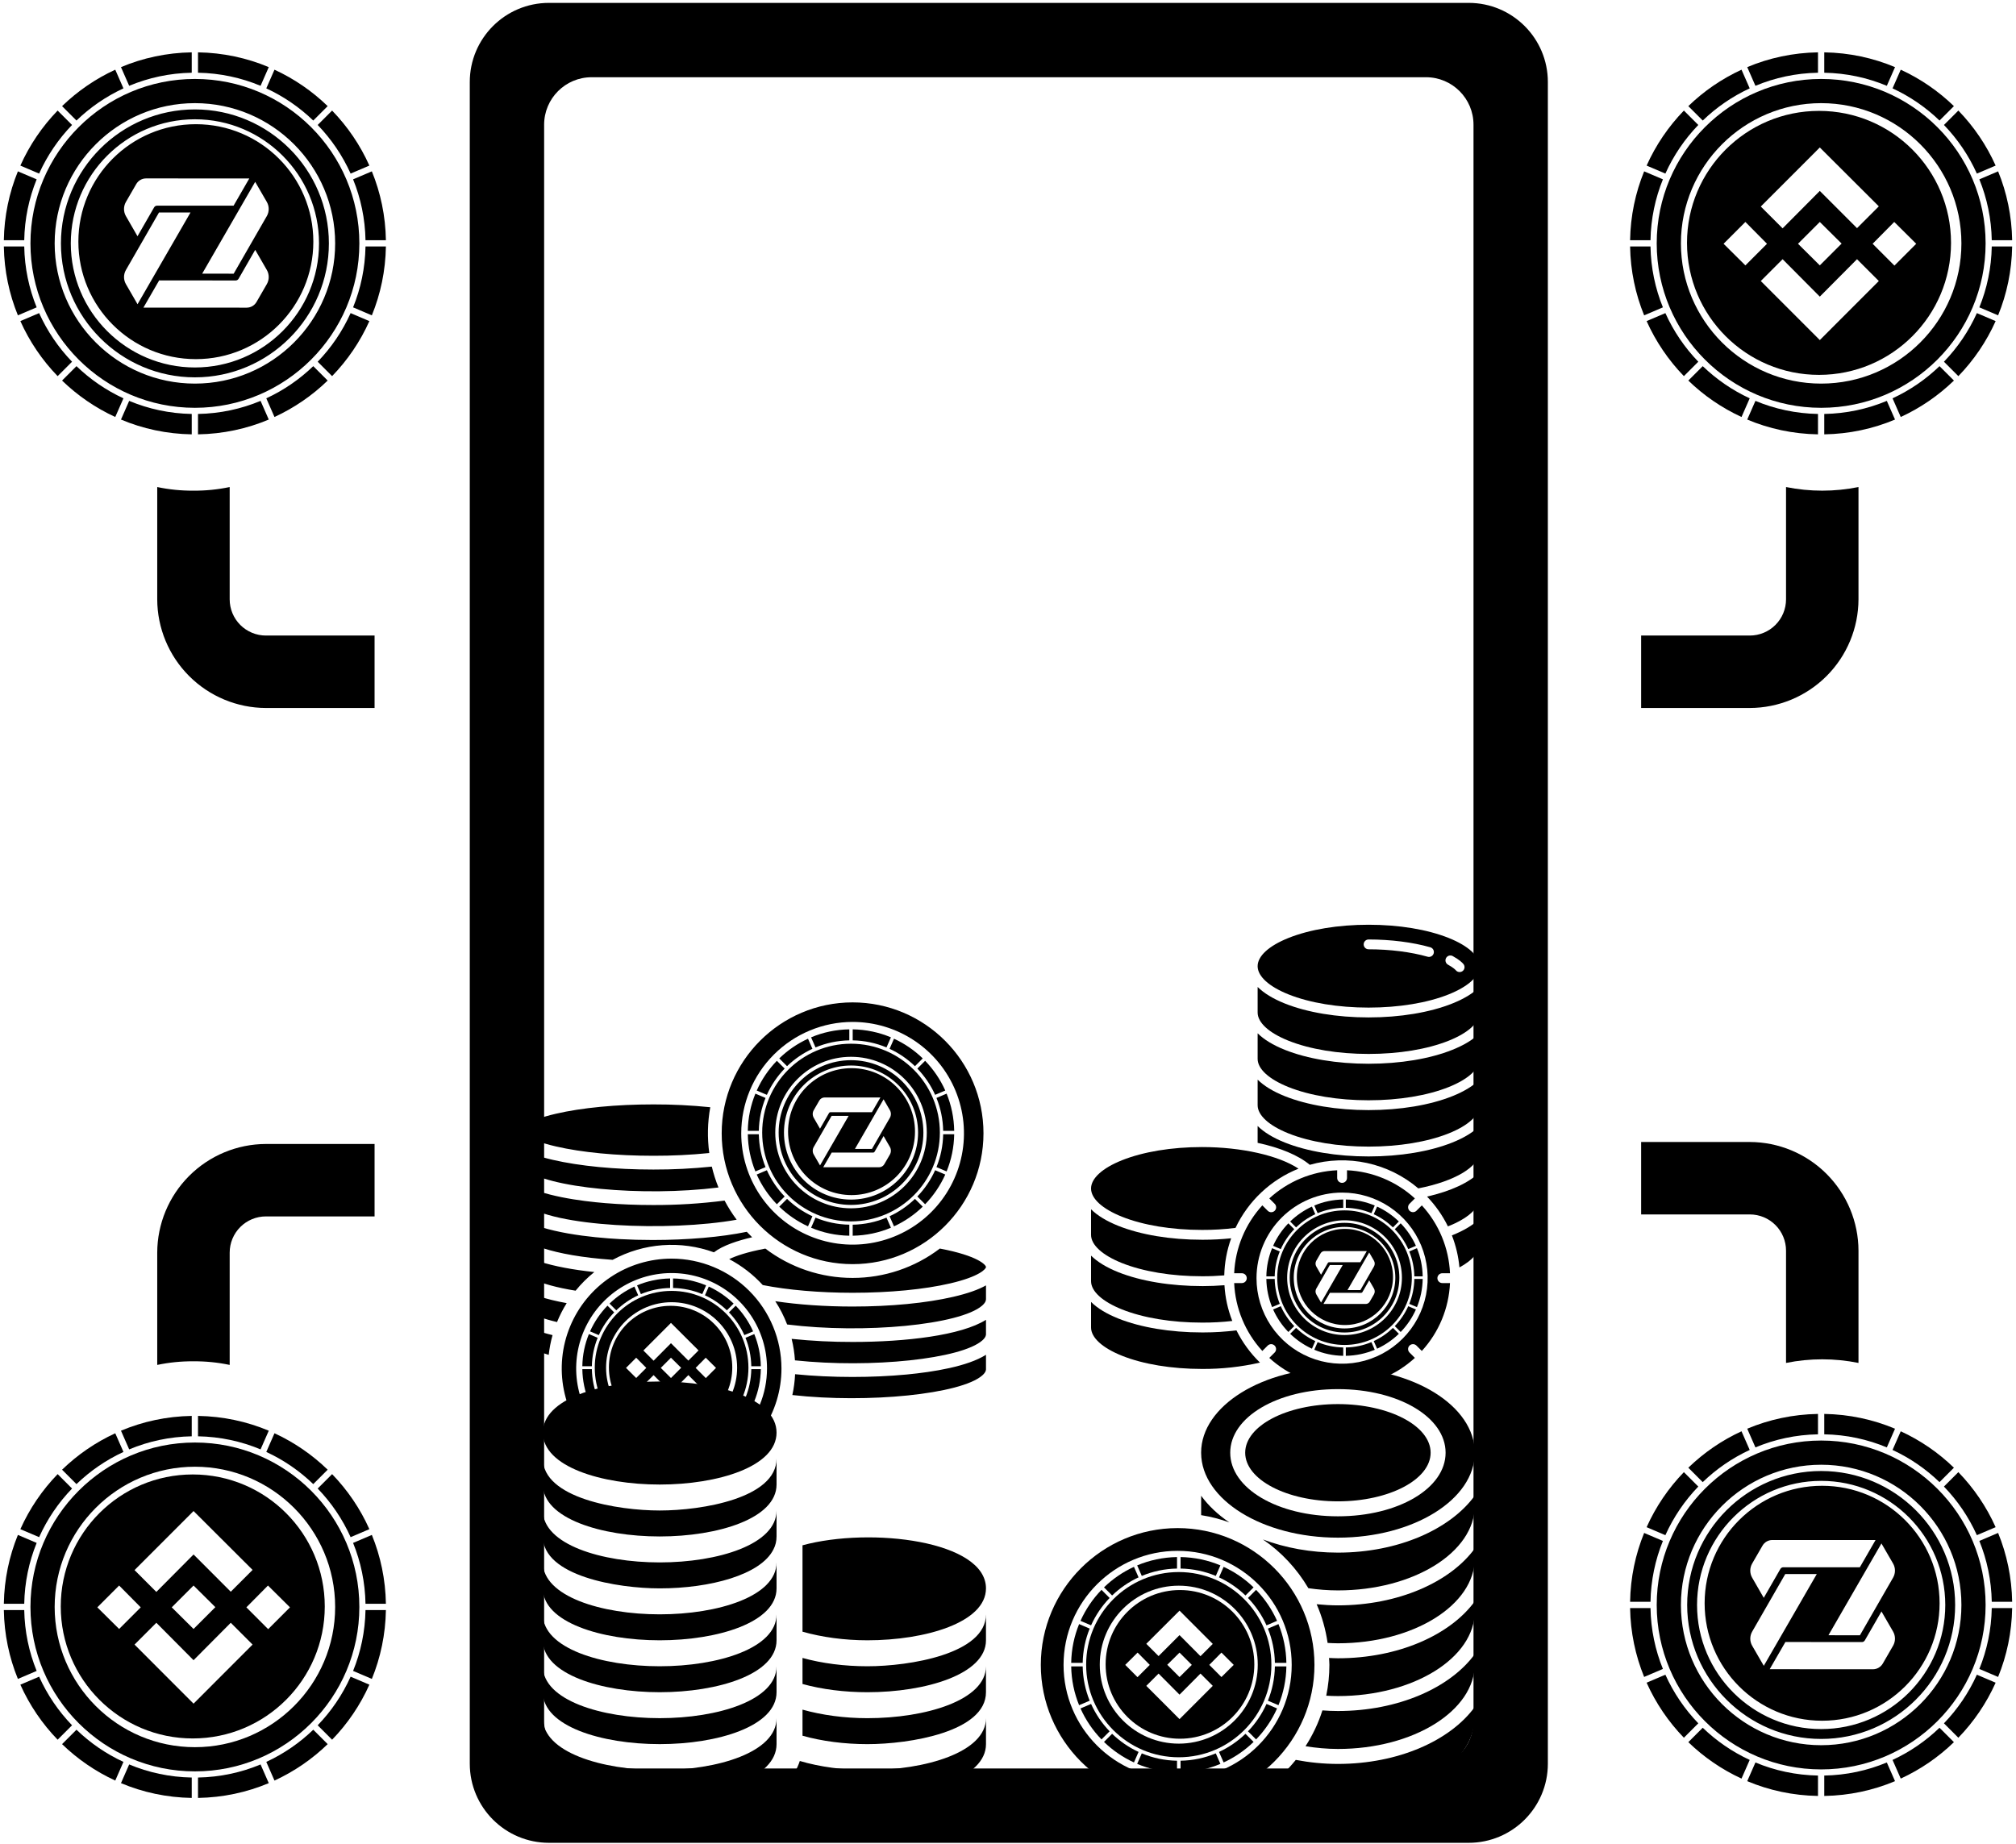 <svg width="493" height="451" viewBox="0 0 493 451" fill="none" xmlns="http://www.w3.org/2000/svg">
<path fill-rule="evenodd" clip-rule="evenodd" d="M46.889 17.788V12.801C40.766 12.9 34.923 14.172 29.585 16.418L31.59 20.988C36.314 19.01 41.478 17.886 46.889 17.788ZM28.186 17.046L30.189 21.612C25.923 23.586 22.047 26.257 18.703 29.481L15.178 25.956C18.958 22.297 23.349 19.271 28.186 17.046ZM0.939 60.283H5.927C6.022 65.537 7.091 70.557 8.964 75.17L4.376 77.126C2.246 71.911 1.036 66.231 0.939 60.283ZM8.964 43.862L4.376 41.907C2.246 47.122 1.036 52.801 0.939 58.75H5.927C6.022 53.494 7.091 48.475 8.964 43.862ZM4.98 78.533L9.568 76.578C11.558 81.003 14.294 85.019 17.62 88.468L14.095 91.993C10.322 88.096 7.223 83.547 4.98 78.533ZM18.703 89.551L15.178 93.076C18.958 96.735 23.35 99.76 28.186 101.986L30.189 97.42C25.923 95.446 22.047 92.775 18.703 89.551ZM80.131 25.956L76.606 29.481C73.262 26.257 69.386 23.586 65.12 21.612L67.123 17.046C71.959 19.271 76.352 22.297 80.131 25.956ZM90.329 40.499L85.741 42.454C83.751 38.03 81.015 34.014 77.689 30.564L81.214 27.04C84.987 30.936 88.086 35.485 90.329 40.499ZM89.382 58.75H94.37C94.273 52.802 93.064 47.122 90.934 41.907L86.345 43.862C88.219 48.475 89.287 53.494 89.382 58.75ZM48.421 12.801C54.543 12.9 60.386 14.172 65.725 16.418L63.72 20.988C58.995 19.01 53.832 17.886 48.421 17.788V12.801ZM29.585 102.613C34.923 104.861 40.766 106.132 46.889 106.231V101.244C41.478 101.145 36.315 100.022 31.59 98.044L29.585 102.613ZM14.095 27.04L17.62 30.564C14.294 34.014 11.558 38.03 9.568 42.454L4.98 40.499C7.223 35.485 10.322 30.937 14.095 27.04ZM48.421 101.244V106.231C54.544 106.132 60.387 104.86 65.725 102.613L63.72 98.044C58.995 100.022 53.832 101.145 48.421 101.244ZM90.934 77.125L86.345 75.169C88.219 70.556 89.287 65.537 89.382 60.282H94.37C94.273 66.23 93.063 71.91 90.934 77.125ZM77.689 88.468L81.214 91.993C84.987 88.095 88.086 83.547 90.329 78.533L85.741 76.578C83.751 81.003 81.015 85.019 77.689 88.468ZM67.123 101.986L65.12 97.42C69.386 95.446 73.262 92.775 76.606 89.551L80.131 93.076C76.352 96.735 71.96 99.76 67.123 101.986ZM47.663 26.761C29.597 26.761 14.899 41.458 14.899 59.525C14.899 77.591 29.597 92.289 47.663 92.289C65.729 92.289 80.427 77.591 80.427 59.525C80.427 41.458 65.729 26.761 47.663 26.761ZM47.663 89.875C30.927 89.875 17.312 76.26 17.312 59.524C17.312 42.787 30.927 29.173 47.663 29.173C64.399 29.173 78.014 42.788 78.014 59.525C78.014 76.261 64.399 89.875 47.663 89.875ZM47.663 19.31C69.838 19.31 87.878 37.35 87.878 59.525C87.878 81.699 69.838 99.74 47.663 99.74C25.489 99.74 7.448 81.699 7.448 59.525C7.448 37.35 25.489 19.31 47.663 19.31ZM13.367 59.524C13.367 78.435 28.752 93.82 47.663 93.82C66.574 93.82 81.96 78.435 81.96 59.525C81.96 40.614 66.575 25.228 47.663 25.228C28.752 25.228 13.367 40.613 13.367 59.524ZM76.625 59.105C76.625 74.973 63.762 87.836 47.895 87.836C32.028 87.836 19.165 74.973 19.165 59.105C19.165 43.238 32.028 30.375 47.895 30.375C63.762 30.375 76.625 43.238 76.625 59.105ZM65.255 69.483L62.726 73.863C62.234 74.714 61.317 75.246 60.334 75.246L35.074 75.236L38.919 68.579L48.001 68.589H48.005L57.622 68.599C57.921 68.599 58.194 68.439 58.343 68.184L62.411 61.108L65.255 66.034C65.867 67.097 65.867 68.42 65.255 69.483ZM61.69 59.032L65.252 52.844C65.867 51.777 65.863 50.455 65.249 49.388L62.404 44.476L49.444 66.928L57.143 66.938L61.69 59.032ZM46.592 51.963L33.635 74.405L30.794 69.493C30.175 68.43 30.175 67.107 30.79 66.04L34.343 59.862C34.343 59.862 34.344 59.862 34.345 59.862C34.346 59.861 34.346 59.86 34.346 59.859L38.886 51.963H46.592ZM57.124 50.301L60.966 43.645L35.709 43.638C34.726 43.638 33.809 44.167 33.317 45.021L30.788 49.398C30.173 50.461 30.173 51.784 30.788 52.85L33.626 57.779L37.687 50.72C37.836 50.461 38.109 50.301 38.408 50.301H57.124Z" fill="black"/>
<path d="M91.601 155.439V173.156H65.025C57.984 173.135 51.236 170.328 46.257 165.349C41.277 160.369 38.471 153.622 38.45 146.58V119.118C41.362 119.729 44.332 120.026 47.308 120.004C50.284 120.026 53.254 119.729 56.167 119.118V146.58C56.167 148.929 57.1 151.183 58.761 152.844C60.423 154.505 62.676 155.439 65.025 155.439H91.601Z" fill="black"/>
<path d="M30.189 355.108L28.186 350.541C23.349 352.767 18.958 355.793 15.178 359.452L18.703 362.977C22.047 359.753 25.923 357.081 30.189 355.108Z" fill="black"/>
<path d="M5.927 393.778H0.939C1.036 399.727 2.246 405.407 4.376 410.621L8.964 408.666C7.091 404.052 6.022 399.033 5.927 393.778Z" fill="black"/>
<path d="M8.964 377.358L4.376 375.403C2.246 380.617 1.036 386.297 0.939 392.246H5.927C6.022 386.99 7.091 381.971 8.964 377.358Z" fill="black"/>
<path d="M9.568 410.073L4.98 412.029C7.223 417.043 10.322 421.592 14.095 425.488L17.62 421.963C14.294 418.515 11.558 414.499 9.568 410.073Z" fill="black"/>
<path d="M18.703 423.046L15.178 426.571C18.958 430.231 23.35 433.256 28.186 435.482L30.189 430.915C25.923 428.942 22.047 426.271 18.703 423.046Z" fill="black"/>
<path d="M76.606 362.977L80.131 359.452C76.352 355.793 71.959 352.767 67.123 350.541L65.12 355.108C69.386 357.081 73.262 359.753 76.606 362.977Z" fill="black"/>
<path d="M46.889 351.284V346.296C40.766 346.396 34.923 347.668 29.585 349.914L31.59 354.483C36.314 352.506 41.478 351.382 46.889 351.284Z" fill="black"/>
<path d="M85.741 375.95L90.329 373.995C88.086 368.98 84.987 364.432 81.214 360.535L77.689 364.06C81.015 367.509 83.751 371.525 85.741 375.95Z" fill="black"/>
<path d="M89.382 392.246H94.37C94.273 386.297 93.064 380.617 90.934 375.403L86.345 377.358C88.219 381.971 89.287 386.99 89.382 392.246Z" fill="black"/>
<path d="M65.725 349.914C60.386 347.668 54.543 346.396 48.421 346.296V351.284C53.832 351.382 58.995 352.506 63.72 354.483L65.725 349.914Z" fill="black"/>
<path d="M29.585 436.109C34.923 438.356 40.766 439.628 46.889 439.727V434.739C41.478 434.641 36.315 433.517 31.59 431.54L29.585 436.109Z" fill="black"/>
<path d="M17.62 364.06L14.095 360.535C10.322 364.433 7.223 368.98 4.98 373.995L9.568 375.95C11.558 371.525 14.294 367.509 17.62 364.06Z" fill="black"/>
<path d="M48.421 434.739V439.727C54.544 439.627 60.387 438.355 65.725 436.109L63.72 431.54C58.995 433.517 53.832 434.641 48.421 434.739Z" fill="black"/>
<path d="M86.345 408.665L90.934 410.62C93.063 405.406 94.273 399.726 94.37 393.777H89.382C89.287 399.033 88.219 404.052 86.345 408.665Z" fill="black"/>
<path d="M77.689 421.963L81.214 425.488C84.987 421.591 88.086 417.043 90.329 412.029L85.741 410.073C83.751 414.499 81.015 418.515 77.689 421.963Z" fill="black"/>
<path d="M65.12 430.915L67.123 435.482C71.96 433.256 76.352 430.231 80.131 426.571L76.606 423.046C73.262 426.271 69.386 428.942 65.12 430.915Z" fill="black"/>
<path d="M87.878 393.02C87.878 370.846 69.838 352.805 47.663 352.805C25.489 352.805 7.448 370.846 7.448 393.02C7.448 415.195 25.489 433.235 47.663 433.235C69.838 433.235 87.878 415.195 87.878 393.02ZM47.663 427.316C28.752 427.316 13.367 411.93 13.367 393.02C13.367 374.109 28.752 358.724 47.663 358.724C66.575 358.724 81.96 374.11 81.96 393.02C81.96 411.931 66.574 427.316 47.663 427.316Z" fill="black"/>
<path fill-rule="evenodd" clip-rule="evenodd" d="M47.138 360.616C64.967 360.616 79.421 375.069 79.421 392.899C79.421 410.728 64.967 425.181 47.138 425.181C29.309 425.181 14.856 410.728 14.856 392.899C14.856 375.069 29.309 360.616 47.138 360.616ZM61.766 383.961L47.333 369.561L32.9 384.008L38.233 389.343L47.333 380.188L56.432 389.296L61.766 383.961ZM34.417 393.116L29.132 387.779L23.8 393.116L29.134 398.405L34.417 393.116ZM52.664 393.068L47.333 387.78H47.333L42 393.116L47.333 398.405L52.664 393.068ZM70.91 393.116L65.532 387.779L60.248 393.116L65.58 398.453L70.91 393.116ZM61.766 402.223L56.432 396.888L47.333 406.043L38.234 396.888L32.899 402.225L47.333 416.67L61.766 402.223Z" fill="black"/>
<path d="M91.601 279.788V297.505H65.025C62.676 297.505 60.423 298.439 58.761 300.1C57.1 301.761 56.167 304.014 56.167 306.364V333.826C53.254 333.215 50.284 332.918 47.308 332.94C44.332 332.918 41.362 333.215 38.45 333.826V306.364C38.471 299.322 41.277 292.575 46.257 287.595C51.236 282.616 57.984 279.809 65.025 279.788H91.601Z" fill="black"/>
<path d="M427.88 21.612L425.876 17.046C421.04 19.271 416.648 22.297 412.869 25.956L416.394 29.481C419.738 26.257 423.614 23.586 427.88 21.612Z" fill="black"/>
<path d="M403.617 60.283H398.63C398.726 66.231 399.936 71.911 402.066 77.126L406.654 75.17C404.781 70.557 403.712 65.538 403.617 60.283Z" fill="black"/>
<path d="M406.654 43.862L402.066 41.907C399.936 47.122 398.726 52.801 398.63 58.75H403.617C403.712 53.494 404.781 48.475 406.654 43.862Z" fill="black"/>
<path d="M407.258 76.578L402.67 78.533C404.914 83.547 408.013 88.096 411.785 91.993L415.31 88.468C411.984 85.019 409.248 81.003 407.258 76.578Z" fill="black"/>
<path d="M416.394 89.551L412.869 93.076C416.648 96.735 421.04 99.76 425.876 101.986L427.88 97.42C423.614 95.446 419.738 92.775 416.394 89.551Z" fill="black"/>
<path d="M474.296 29.481L477.821 25.956C474.042 22.297 469.65 19.271 464.814 17.046L462.81 21.612C467.076 23.586 470.953 26.257 474.296 29.481Z" fill="black"/>
<path d="M444.579 17.788V12.801C438.456 12.9 432.614 14.172 427.275 16.418L429.28 20.988C434.004 19.01 439.168 17.886 444.579 17.788Z" fill="black"/>
<path d="M483.432 42.454L488.02 40.499C485.776 35.485 482.677 30.936 478.905 27.04L475.38 30.564C478.706 34.014 481.441 38.03 483.432 42.454Z" fill="black"/>
<path d="M487.073 58.75H492.06C491.964 52.802 490.754 47.122 488.624 41.907L484.036 43.862C485.909 48.475 486.978 53.494 487.073 58.75Z" fill="black"/>
<path d="M463.416 16.418C458.076 14.172 452.234 12.9 446.112 12.801V17.788C451.522 17.886 456.686 19.01 461.411 20.988L463.416 16.418Z" fill="black"/>
<path d="M427.275 102.613C432.614 104.861 438.456 106.132 444.579 106.231V101.244C439.169 101.145 434.005 100.022 429.28 98.044L427.275 102.613Z" fill="black"/>
<path d="M415.31 30.564L411.785 27.04C408.013 30.937 404.914 35.485 402.67 40.499L407.258 42.454C409.248 38.03 411.984 34.014 415.31 30.564Z" fill="black"/>
<path d="M446.112 101.244V106.231C452.235 106.132 458.077 104.86 463.416 102.613L461.411 98.044C456.686 100.022 451.522 101.145 446.112 101.244Z" fill="black"/>
<path d="M484.036 75.169L488.624 77.125C490.753 71.91 491.964 66.23 492.06 60.282H487.073C486.978 65.537 485.909 70.556 484.036 75.169Z" fill="black"/>
<path d="M475.38 88.468L478.905 91.993C482.677 88.095 485.776 83.547 488.02 78.533L483.432 76.578C481.441 81.003 478.706 85.019 475.38 88.468Z" fill="black"/>
<path d="M462.81 97.42L464.814 101.986C469.65 99.76 474.042 96.735 477.821 93.076L474.296 89.551C470.953 92.775 467.076 95.446 462.81 97.42Z" fill="black"/>
<path d="M485.568 59.525C485.568 37.35 467.528 19.31 445.354 19.31C423.179 19.31 405.139 37.35 405.139 59.525C405.139 81.699 423.179 99.74 445.354 99.74C467.528 99.74 485.568 81.699 485.568 59.525ZM445.354 93.82C426.442 93.82 411.057 78.435 411.057 59.524C411.057 40.613 426.442 25.228 445.354 25.228C464.265 25.228 479.65 40.614 479.65 59.525C479.65 78.435 464.264 93.82 445.354 93.82Z" fill="black"/>
<path fill-rule="evenodd" clip-rule="evenodd" d="M444.829 27.12C462.658 27.12 477.111 41.574 477.111 59.403C477.111 77.232 462.658 91.686 444.829 91.686C427 91.686 412.546 77.232 412.546 59.403C412.546 41.574 427 27.12 444.829 27.12ZM459.456 50.465L445.023 36.066L430.59 50.512L435.924 55.847L445.023 46.693L454.122 55.8L459.456 50.465ZM432.108 59.62L426.823 54.283L421.491 59.62L426.825 64.91L432.108 59.62ZM450.355 59.573L445.023 54.285H445.023L439.691 59.62L445.023 64.91L450.355 59.573ZM468.6 59.62L463.223 54.283L457.938 59.62L463.27 64.957L468.6 59.62ZM459.456 68.728L454.122 63.392L445.023 72.547L435.924 63.392L430.59 68.73L445.023 83.174L459.456 68.728Z" fill="black"/>
<path d="M454.481 119.118V146.58C454.46 153.622 451.653 160.369 446.674 165.349C441.694 170.328 434.947 173.135 427.905 173.156H401.329V155.439H427.905C430.254 155.439 432.508 154.505 434.169 152.844C435.83 151.183 436.763 148.929 436.763 146.58V119.118C442.61 120.299 448.634 120.299 454.481 119.118Z" fill="black"/>
<path fill-rule="evenodd" clip-rule="evenodd" d="M444.579 350.798V345.81C438.456 345.91 432.614 347.182 427.275 349.428L429.28 353.998C434.004 352.02 439.168 350.896 444.579 350.798ZM425.876 350.056L427.88 354.622C423.614 356.596 419.738 359.267 416.394 362.491L412.869 358.966C416.648 355.307 421.04 352.281 425.876 350.056ZM398.63 393.294H403.617C403.712 398.549 404.781 403.568 406.654 408.182L402.066 410.137C399.936 404.923 398.726 399.242 398.63 393.294ZM406.654 376.873L402.066 374.918C399.936 380.132 398.726 385.812 398.63 391.761H403.617C403.712 386.506 404.781 381.486 406.654 376.873ZM402.67 411.545L407.258 409.59C409.248 414.015 411.984 418.031 415.31 421.48L411.785 425.005C408.013 421.108 404.914 416.56 402.67 411.545ZM416.394 422.563L412.869 426.088C416.648 429.748 421.04 432.773 425.876 434.999L427.88 430.433C423.614 428.459 419.738 425.788 416.394 422.563ZM477.821 358.966L474.296 362.491C470.953 359.267 467.076 356.596 462.81 354.622L464.814 350.056C469.65 352.281 474.042 355.307 477.821 358.966ZM488.02 373.51L483.432 375.465C481.441 371.04 478.706 367.024 475.38 363.575L478.905 360.05C482.677 363.946 485.776 368.495 488.02 373.51ZM487.073 391.761H492.06C491.964 385.813 490.754 380.132 488.624 374.918L484.036 376.873C485.909 381.486 486.978 386.506 487.073 391.761ZM446.112 345.81C452.234 345.91 458.076 347.182 463.416 349.428L461.411 353.998C456.686 352.02 451.522 350.896 446.112 350.798V345.81ZM427.275 435.626C432.614 437.874 438.456 439.145 444.579 439.244V434.256C439.169 434.158 434.005 433.034 429.28 431.057L427.275 435.626ZM411.785 360.05L415.31 363.575C411.984 367.024 409.248 371.04 407.258 375.465L402.67 373.51C404.914 368.495 408.013 363.947 411.785 360.05ZM446.112 434.256V439.244C452.235 439.145 458.077 437.873 463.416 435.626L461.411 431.057C456.686 433.034 451.522 434.158 446.112 434.256ZM488.624 410.137L484.036 408.181C485.909 403.568 486.978 398.549 487.073 393.293H492.06C491.964 399.242 490.753 404.922 488.624 410.137ZM475.38 421.48L478.905 425.005C482.677 421.108 485.776 416.56 488.02 411.545L483.432 409.59C481.441 414.015 478.706 418.031 475.38 421.48ZM464.814 434.999L462.81 430.433C467.076 428.459 470.953 425.788 474.296 422.563L477.821 426.088C474.042 429.748 469.65 432.773 464.814 434.999ZM445.354 359.771C427.288 359.771 412.589 374.469 412.589 392.536C412.589 410.603 427.288 425.301 445.354 425.301C463.419 425.301 478.118 410.603 478.118 392.536C478.118 374.469 463.419 359.771 445.354 359.771ZM445.354 422.888C428.617 422.888 415.002 409.272 415.002 392.535C415.002 375.798 428.617 362.183 445.354 362.183C462.09 362.183 475.705 375.799 475.705 392.536C475.705 409.273 462.089 422.888 445.354 422.888ZM445.354 352.32C467.528 352.32 485.568 370.361 485.568 392.536C485.568 414.711 467.528 432.752 445.354 432.752C423.179 432.752 405.139 414.711 405.139 392.536C405.139 370.361 423.179 352.32 445.354 352.32ZM411.057 392.535C411.057 411.447 426.442 426.833 445.354 426.833C464.264 426.833 479.65 411.447 479.65 392.536C479.65 373.624 464.265 358.238 445.354 358.238C426.442 358.238 411.057 373.624 411.057 392.535ZM474.316 392.117C474.316 407.985 461.453 420.848 445.585 420.848C429.718 420.848 416.855 407.985 416.855 392.117C416.855 376.249 429.718 363.385 445.585 363.385C461.453 363.385 474.316 376.249 474.316 392.117ZM462.946 402.495L460.417 406.875C459.925 407.726 459.008 408.257 458.024 408.257L432.764 408.247L436.609 401.591L445.692 401.601H445.695L455.312 401.611C455.611 401.611 455.884 401.451 456.033 401.195L460.101 394.12L462.946 399.045C463.557 400.109 463.557 401.431 462.946 402.495ZM459.38 392.043L462.942 385.855C463.557 384.788 463.554 383.465 462.939 382.399L460.094 377.487L447.134 399.939L454.834 399.949L459.38 392.043ZM444.283 384.974L431.325 407.417L428.484 402.505C427.866 401.441 427.866 400.119 428.481 399.052L432.033 392.874C432.033 392.874 432.034 392.874 432.035 392.873C432.036 392.872 432.037 392.872 432.037 392.87L436.576 384.974H444.283ZM454.815 383.312L458.656 376.656L433.4 376.649C432.416 376.649 431.499 377.178 431.007 378.032L428.478 382.408C427.863 383.472 427.863 384.795 428.478 385.861L431.316 390.79L435.377 383.731C435.527 383.472 435.799 383.312 436.098 383.312H454.815Z" fill="black"/>
<path d="M454.481 305.878V333.34C448.634 332.158 442.61 332.158 436.763 333.34V305.878C436.763 303.529 435.83 301.275 434.169 299.614C432.508 297.953 430.254 297.019 427.905 297.019H401.329V279.302H427.905C434.947 279.323 441.694 282.13 446.674 287.109C451.653 292.089 454.46 298.836 454.481 305.878Z" fill="black"/>
<path fill-rule="evenodd" clip-rule="evenodd" d="M134.241 0.706C123.549 0.706 114.882 9.373 114.882 20.064V431.348C114.882 442.039 123.549 450.706 134.241 450.706H359.161C369.852 450.706 378.519 442.039 378.519 431.348V20.064C378.519 9.373 369.852 0.706 359.161 0.706H134.241ZM144.678 18.888C138.264 18.888 133.063 24.088 133.063 30.503V420.909C133.063 427.324 138.264 432.524 144.678 432.524H348.721C355.136 432.524 360.336 427.324 360.336 420.909V30.503C360.336 24.088 355.136 18.888 348.721 18.888H144.678Z" fill="black"/>
<path d="M132.758 350.384C132.758 358.72 147.13 363.082 161.329 363.082C175.527 363.082 189.9 358.72 189.9 350.384C189.9 333.712 132.758 333.712 132.758 350.384Z" fill="black"/>
<path d="M161.329 369.43C151.054 369.43 132.758 366.42 132.758 356.732V363.081C132.758 371.399 147.107 375.78 161.329 375.78C175.551 375.78 189.9 371.399 189.9 363.081V356.732C189.9 366.411 171.69 369.43 161.329 369.43Z" fill="black"/>
<path d="M161.329 394.827C147.107 394.827 132.758 390.446 132.758 382.129V388.478C132.758 396.795 147.107 401.176 161.329 401.176C175.551 401.176 189.9 396.795 189.9 388.478V382.129C189.9 390.446 175.551 394.827 161.329 394.827Z" fill="black"/>
<path d="M161.329 407.525C147.107 407.525 132.758 403.144 132.758 394.826V401.176C132.758 409.493 147.107 413.874 161.329 413.874C175.551 413.874 189.9 409.493 189.9 401.176V394.826C189.9 403.144 175.551 407.525 161.329 407.525Z" fill="black"/>
<path d="M161.329 420.221C147.107 420.221 132.758 415.84 132.758 407.523V413.872C132.758 422.189 147.107 426.57 161.329 426.57C175.551 426.57 189.9 422.189 189.9 413.872V407.523C189.9 415.84 175.551 420.221 161.329 420.221Z" fill="black"/>
<path d="M161.329 432.92C147.107 432.92 132.758 428.539 132.758 420.222V426.571C132.758 434.888 147.107 439.269 161.329 439.269C175.551 439.269 189.9 434.888 189.9 426.571V420.222C189.9 428.539 175.551 432.92 161.329 432.92Z" fill="black"/>
<path d="M161.329 382.128C147.107 382.128 132.758 377.747 132.758 369.429V375.778C132.758 385.467 151.054 388.477 161.329 388.477C173.646 388.477 186.027 385.175 189.138 378.953C189.645 378.001 189.9 376.921 189.9 375.778V369.429C189.9 377.747 175.551 382.128 161.329 382.128Z" fill="black"/>
<path d="M212.123 432.92C206.279 432.92 200.471 432.14 195.589 430.692C194.957 432.667 193.865 434.428 192.413 435.994C197.788 438.156 204.967 439.269 212.123 439.269C226.345 439.269 241.117 434.888 241.117 426.571V420.222C241.117 428.539 226.345 432.92 212.123 432.92Z" fill="black"/>
<path d="M212.12 407.525C206.538 407.525 200.987 406.813 196.247 405.492C196.247 409.06 196.247 408.293 196.247 411.861C200.988 413.179 206.547 413.875 212.12 413.875C226.342 413.875 241.114 409.494 241.114 401.176V394.827C241.114 404.515 222.395 407.525 212.12 407.525Z" fill="black"/>
<path d="M212.12 420.224C206.521 420.224 200.998 419.469 196.247 418.134C196.247 420.487 196.247 419.062 196.247 424.515C200.98 425.851 206.524 426.573 212.12 426.573C222.481 426.573 241.114 423.553 241.114 413.875V407.526C241.114 415.843 226.342 420.224 212.12 420.224Z" fill="black"/>
<path d="M196.247 377.94V399.07C200.989 400.418 206.513 401.175 212.12 401.175C226.318 401.175 241.114 396.813 241.114 388.477C241.114 376.87 213.061 373.378 196.247 377.94Z" fill="black"/>
<path d="M127.173 276.389C127.173 275.975 128.656 274.083 135.917 272.399C142.273 270.921 150.753 270.11 159.79 270.11C164.434 270.1 169.074 270.331 173.693 270.802C173.019 274.5 172.937 278.281 173.45 282.004C168.911 282.461 164.352 282.684 159.79 282.673C150.753 282.673 142.273 281.86 135.917 280.383C128.656 278.698 127.173 276.802 127.173 276.389ZM128.123 285.838C133.553 290.547 157.121 292.759 175.699 290.43C175.027 288.772 174.482 287.065 174.068 285.325C169.325 285.813 164.559 286.053 159.791 286.041C150.503 286.041 141.754 285.197 135.155 283.663C131.694 282.86 129.042 281.931 127.173 280.867V284.255C127.173 284.443 127.173 285.01 128.123 285.838ZM128.286 294.529C135.119 300.027 163.411 301.291 180.15 298.314C179.043 296.833 178.053 295.268 177.19 293.632C171.386 294.377 165.54 294.74 159.689 294.719C155.755 294.719 151.808 294.565 148.049 294.257C142.236 293.78 132.254 292.514 127.172 289.298V292.81C127.173 293.357 127.545 293.933 128.285 294.529H128.286ZM149.82 308.124C153.583 306.082 157.736 304.861 162.006 304.545C166.276 304.228 170.565 304.822 174.588 306.287C176.769 304.596 180.463 303.409 183.933 302.605C183.484 302.17 183.046 301.724 182.62 301.266C176.368 302.564 168.068 303.271 159.62 303.271C156.904 303.271 154.177 303.199 151.496 303.05C144.7 302.67 132.882 301.494 127.173 297.86V301.366C127.173 303.932 134.95 307.078 149.82 308.124V308.124ZM140.758 315.668C142.12 313.991 143.656 312.463 145.342 311.111C140.094 310.558 135.583 309.703 132.139 308.605C130.397 308.085 128.728 307.346 127.173 306.405V309.92C127.173 311.712 131.381 314.165 140.758 315.668ZM127.173 314.959V318.47C127.173 319.822 129.57 321.781 136.218 323.34C136.871 321.733 137.663 320.184 138.582 318.713C133.446 317.782 129.642 316.531 127.173 314.959ZM127.173 327.024C127.173 328.191 129.048 329.893 134.185 331.365C134.366 329.733 134.678 328.119 135.121 326.538C131.699 325.713 129.049 324.703 127.173 323.506V327.024ZM176.485 277.173C176.485 259.521 190.847 245.159 208.499 245.159C226.146 245.159 240.504 259.521 240.504 277.173C240.504 294.82 226.147 309.177 208.5 309.177C190.847 309.177 176.485 294.82 176.485 277.173H176.485ZM181.263 277.173C181.263 282.559 182.861 287.824 185.854 292.303C188.846 296.781 193.1 300.272 198.076 302.333C203.053 304.394 208.528 304.933 213.811 303.882C219.094 302.831 223.946 300.237 227.755 296.429C231.564 292.62 234.158 287.767 235.209 282.485C236.259 277.202 235.72 271.726 233.659 266.75C231.598 261.773 228.108 257.52 223.629 254.527C219.151 251.534 213.886 249.937 208.499 249.937C201.278 249.944 194.355 252.816 189.249 257.922C184.143 263.029 181.271 269.952 181.264 277.173H181.263ZM208.455 336.769C203.638 336.769 198.833 336.542 194.435 336.096C194.357 337.81 194.132 339.515 193.764 341.192C212.33 343.274 235.02 340.975 240.212 336.391C241.116 335.593 241.116 335.044 241.116 334.864V331.343C236.605 334.203 228.274 335.542 221.747 336.168C217.537 336.569 212.995 336.769 208.456 336.769H208.455ZM193.591 327.452C194.016 329.176 194.287 330.935 194.401 332.707C213.073 334.691 235.128 332.37 240.229 327.823C241.116 327.031 241.116 326.488 241.116 326.31V322.792C235.087 326.608 221.492 328.207 208.544 328.207C203.55 328.219 198.559 327.967 193.591 327.452H193.591ZM208.499 319.547C201.772 319.547 195.209 319.088 189.589 318.241C190.754 320.032 191.726 321.94 192.49 323.935C211.325 326.289 234.809 324.029 240.201 319.298C240.809 318.765 241.117 318.247 241.117 317.762V314.369C239.248 315.435 236.596 316.363 233.135 317.166C226.534 318.703 217.785 319.547 208.499 319.547L208.499 319.547ZM208.499 312.547C200.792 312.554 193.296 310.033 187.16 305.37C182.648 306.222 179.933 307.172 178.322 307.951C181.401 309.579 184.176 311.724 186.527 314.293C192.646 315.509 200.44 316.18 208.499 316.18C217.534 316.18 226.014 315.364 232.372 313.885C239.633 312.199 241.116 310.307 241.116 309.893C241.116 309.378 239.18 307.132 229.835 305.365C223.702 310.031 216.206 312.554 208.499 312.547H208.499ZM191.102 334.693C191.102 340.007 189.526 345.202 186.575 349.62C183.623 354.038 179.427 357.482 174.518 359.516C169.608 361.549 164.207 362.081 158.995 361.045C153.783 360.008 148.996 357.45 145.239 353.693C141.481 349.935 138.922 345.148 137.885 339.937C136.849 334.725 137.38 329.323 139.414 324.414C141.447 319.505 144.89 315.309 149.309 312.356C153.727 309.404 158.921 307.828 164.235 307.828C171.357 307.837 178.186 310.67 183.223 315.706C188.259 320.742 191.093 327.571 191.102 334.693ZM187.569 334.693C187.569 330.078 186.2 325.567 183.636 321.729C181.072 317.892 177.428 314.901 173.164 313.135C168.9 311.369 164.208 310.907 159.682 311.807C155.155 312.708 150.997 314.93 147.734 318.193C144.47 321.457 142.248 325.615 141.348 330.141C140.447 334.668 140.91 339.36 142.676 343.624C144.442 347.887 147.433 351.532 151.27 354.096C155.108 356.66 159.619 358.028 164.235 358.028C170.421 358.021 176.352 355.56 180.727 351.185C185.101 346.811 187.562 340.88 187.569 334.693H187.569Z" fill="black"/>
<path fill-rule="evenodd" clip-rule="evenodd" d="M207.694 254.446V251.752C204.386 251.806 201.23 252.493 198.346 253.706L199.429 256.175C201.981 255.106 204.771 254.499 207.694 254.446ZM197.59 254.045L198.673 256.512C196.368 257.578 194.274 259.021 192.468 260.763L190.564 258.859C192.605 256.882 194.978 255.247 197.59 254.045ZM182.872 277.403H185.566C185.617 280.242 186.195 282.953 187.207 285.446L184.728 286.502C183.577 283.685 182.924 280.616 182.872 277.403ZM187.207 268.532L184.728 267.476C183.577 270.293 182.924 273.361 182.872 276.575H185.566C185.617 273.736 186.195 271.024 187.207 268.532ZM185.054 287.262L187.533 286.206C188.608 288.597 190.086 290.766 191.883 292.629L189.978 294.533C187.94 292.428 186.266 289.971 185.054 287.262ZM192.468 293.214L190.564 295.119C192.605 297.095 194.978 298.73 197.59 299.932L198.673 297.465C196.368 296.399 194.274 294.956 192.468 293.214ZM225.651 258.859L223.747 260.763C221.941 259.021 219.847 257.578 217.542 256.512L218.624 254.045C221.237 255.247 223.61 256.882 225.651 258.859ZM231.16 266.715L228.682 267.771C227.607 265.381 226.129 263.212 224.332 261.348L226.236 259.444C228.274 261.549 229.948 264.006 231.16 266.715ZM230.649 276.575H233.343C233.291 273.362 232.637 270.293 231.487 267.476L229.008 268.532C230.02 271.024 230.597 273.736 230.649 276.575ZM208.522 251.752C211.829 251.806 214.985 252.493 217.869 253.706L216.786 256.175C214.234 255.106 211.444 254.499 208.522 254.446V251.752ZM198.346 300.271C201.23 301.485 204.386 302.172 207.694 302.226V299.531C204.771 299.478 201.982 298.871 199.429 297.803L198.346 300.271ZM189.978 259.444L191.883 261.348C190.086 263.212 188.608 265.381 187.533 267.771L185.054 266.715C186.266 264.006 187.94 261.549 189.978 259.444ZM208.522 299.531V302.226C211.829 302.172 214.985 301.485 217.869 300.271L216.786 297.803C214.234 298.871 211.444 299.478 208.522 299.531ZM231.487 286.501L229.008 285.445C230.02 282.953 230.597 280.242 230.649 277.402H233.343C233.291 280.616 232.637 283.684 231.487 286.501ZM224.332 292.629L226.236 294.533C228.274 292.428 229.948 289.971 231.16 287.262L228.682 286.206C227.607 288.597 226.129 290.766 224.332 292.629ZM218.624 299.932L217.542 297.465C219.847 296.399 221.941 294.956 223.747 293.214L225.651 295.119C223.61 297.095 221.237 298.73 218.624 299.932ZM208.112 259.293C198.353 259.293 190.413 267.233 190.413 276.993C190.413 286.753 198.353 294.693 208.112 294.693C217.871 294.693 225.811 286.753 225.811 276.993C225.811 267.233 217.871 259.293 208.112 259.293ZM208.112 293.39C199.071 293.39 191.716 286.034 191.716 276.993C191.716 267.951 199.071 260.597 208.112 260.597C217.153 260.597 224.508 267.952 224.508 276.993C224.508 286.035 217.153 293.39 208.112 293.39ZM208.112 255.268C220.091 255.268 229.836 265.014 229.836 276.993C229.836 288.973 220.091 298.719 208.112 298.719C196.133 298.719 186.388 288.973 186.388 276.993C186.388 265.014 196.133 255.268 208.112 255.268ZM189.585 276.993C189.585 287.209 197.896 295.521 208.112 295.521C218.328 295.521 226.639 287.209 226.639 276.993C226.639 266.777 218.328 258.465 208.112 258.465C197.896 258.465 189.585 266.777 189.585 276.993ZM223.757 276.767C223.757 285.339 216.809 292.288 208.237 292.288C199.666 292.288 192.717 285.339 192.717 276.767C192.717 268.195 199.666 261.246 208.237 261.246C216.809 261.246 223.757 268.195 223.757 276.767ZM217.615 282.373L216.249 284.739C215.984 285.199 215.488 285.486 214.957 285.486L201.311 285.481L203.388 281.885L208.295 281.89H208.297L213.492 281.896C213.653 281.896 213.801 281.809 213.881 281.671L216.079 277.849L217.615 280.51C217.946 281.084 217.946 281.799 217.615 282.373ZM215.689 276.727L217.614 273.384C217.946 272.808 217.944 272.093 217.612 271.517L216.075 268.864L209.074 280.993L213.233 280.998L215.689 276.727ZM207.533 272.908L200.534 285.032L198.999 282.379C198.665 281.804 198.665 281.09 198.997 280.513L200.916 277.176C200.916 277.176 200.918 277.176 200.918 277.174L203.37 272.908H207.533ZM213.223 272.011L215.298 268.415L201.655 268.411C201.123 268.411 200.628 268.697 200.362 269.158L198.996 271.522C198.664 272.097 198.664 272.811 198.996 273.388L200.529 276.05L202.723 272.237C202.803 272.097 202.951 272.011 203.112 272.011H213.223Z" fill="black"/>
<path d="M156.071 316.797L155.135 314.664C152.876 315.704 150.824 317.117 149.058 318.827L150.705 320.474C152.267 318.967 154.078 317.719 156.071 316.797Z" fill="black"/>
<path d="M144.736 334.864H142.406C142.451 337.643 143.016 340.297 144.011 342.733L146.155 341.82C145.28 339.664 144.78 337.319 144.736 334.864Z" fill="black"/>
<path d="M146.155 327.193L144.011 326.279C143.016 328.715 142.451 331.369 142.406 334.148H144.736C144.78 331.693 145.28 329.348 146.155 327.193Z" fill="black"/>
<path d="M146.437 342.477L144.293 343.391C145.342 345.733 146.789 347.858 148.552 349.679L150.199 348.032C148.645 346.421 147.367 344.545 146.437 342.477Z" fill="black"/>
<path d="M150.705 348.538L149.058 350.185C150.824 351.895 152.876 353.308 155.135 354.348L156.071 352.215C154.078 351.293 152.267 350.045 150.705 348.538Z" fill="black"/>
<path d="M177.757 320.474L179.404 318.827C177.638 317.117 175.586 315.704 173.327 314.664L172.391 316.797C174.384 317.719 176.195 318.967 177.757 320.474Z" fill="black"/>
<path d="M163.873 315.011V312.68C161.013 312.727 158.283 313.321 155.789 314.371L156.726 316.505C158.933 315.582 161.345 315.056 163.873 315.011Z" fill="black"/>
<path d="M182.025 326.535L184.169 325.621C183.121 323.278 181.673 321.153 179.91 319.333L178.263 320.98C179.817 322.591 181.095 324.468 182.025 326.535Z" fill="black"/>
<path d="M183.726 334.148H186.057C186.011 331.369 185.446 328.715 184.451 326.279L182.307 327.193C183.183 329.348 183.682 331.693 183.726 334.148Z" fill="black"/>
<path d="M172.674 314.371C170.179 313.321 167.45 312.727 164.589 312.68V315.011C167.117 315.056 169.53 315.582 171.737 316.505L172.674 314.371Z" fill="black"/>
<path d="M155.789 354.641C158.283 355.691 161.013 356.285 163.873 356.331V354.001C161.346 353.955 158.933 353.43 156.726 352.506L155.789 354.641Z" fill="black"/>
<path d="M150.199 320.98L148.552 319.333C146.789 321.154 145.342 323.278 144.293 325.621L146.437 326.535C147.367 324.468 148.645 322.591 150.199 320.98Z" fill="black"/>
<path d="M164.589 354.001V356.331C167.45 356.285 170.18 355.691 172.674 354.641L171.737 352.506C169.53 353.43 167.117 353.955 164.589 354.001Z" fill="black"/>
<path d="M182.307 341.819L184.451 342.733C185.446 340.297 186.011 337.643 186.057 334.864H183.726C183.682 337.319 183.183 339.664 182.307 341.819Z" fill="black"/>
<path d="M178.263 348.032L179.91 349.679C181.673 347.858 183.121 345.733 184.169 343.391L182.025 342.477C181.095 344.545 179.817 346.421 178.263 348.032Z" fill="black"/>
<path d="M172.391 352.215L173.327 354.348C175.587 353.308 177.638 351.895 179.404 350.185L177.757 348.538C176.195 350.045 174.384 351.293 172.391 352.215Z" fill="black"/>
<path d="M183.024 334.51C183.024 324.15 174.595 315.721 164.235 315.721C153.875 315.721 145.447 324.15 145.447 334.51C145.447 344.87 153.875 353.298 164.235 353.298C174.595 353.298 183.024 344.87 183.024 334.51ZM164.235 350.533C155.4 350.533 148.212 343.345 148.212 334.51C148.212 325.674 155.4 318.487 164.235 318.487C173.071 318.487 180.258 325.675 180.258 334.51C180.258 343.345 173.07 350.533 164.235 350.533Z" fill="black"/>
<path fill-rule="evenodd" clip-rule="evenodd" d="M163.99 319.371C172.32 319.371 179.072 326.123 179.072 334.453C179.072 342.783 172.32 349.536 163.99 349.536C155.66 349.536 148.907 342.783 148.907 334.453C148.907 326.123 155.66 319.371 163.99 319.371ZM170.824 330.277L164.081 323.55L164.081 323.55L157.338 330.299L159.83 332.792L164.081 328.515L168.332 332.77L170.824 330.277ZM158.047 334.554L155.578 332.061L153.087 334.554L155.579 337.026L158.047 334.554ZM166.572 334.532L164.081 332.062H164.081L161.59 334.554L164.081 337.026L166.572 334.532ZM175.096 334.554L172.584 332.061L170.115 334.554L172.606 337.048L175.096 334.554ZM170.824 338.81L168.332 336.317L164.081 340.594L159.83 336.317L157.338 338.81L164.081 345.559L170.824 338.81Z" fill="black"/>
<path fill-rule="evenodd" clip-rule="evenodd" d="M328.48 295.405V293.364C325.975 293.404 323.584 293.925 321.399 294.844L322.22 296.714C324.153 295.905 326.266 295.445 328.48 295.405ZM320.827 295.101L321.647 296.97C319.901 297.777 318.315 298.871 316.947 300.19L315.504 298.747C317.051 297.25 318.848 296.012 320.827 295.101ZM309.678 312.795H311.719C311.758 314.945 312.195 316.999 312.961 318.887L311.084 319.687C310.212 317.554 309.717 315.229 309.678 312.795ZM312.961 306.075L311.084 305.275C310.212 307.409 309.717 309.733 309.678 312.168H311.719C311.758 310.017 312.195 307.963 312.961 306.075ZM311.331 320.263L313.208 319.463C314.023 321.274 315.142 322.918 316.503 324.329L315.061 325.771C313.517 324.177 312.249 322.315 311.331 320.263ZM316.947 324.772L315.504 326.215C317.051 327.712 318.848 328.95 320.827 329.861L321.647 327.993C319.901 327.185 318.315 326.092 316.947 324.772ZM342.083 298.747L340.641 300.19C339.272 298.871 337.686 297.777 335.94 296.97L336.76 295.101C338.739 296.012 340.536 297.25 342.083 298.747ZM346.256 304.699L344.379 305.499C343.564 303.688 342.445 302.045 341.084 300.633L342.526 299.191C344.07 300.785 345.338 302.647 346.256 304.699ZM345.869 312.168H347.91C347.87 309.733 347.375 307.409 346.504 305.275L344.626 306.075C345.392 307.963 345.83 310.017 345.869 312.168ZM329.107 293.364C331.613 293.404 334.003 293.925 336.188 294.844L335.368 296.714C333.434 295.905 331.321 295.445 329.107 295.405V293.364ZM321.399 330.118C323.584 331.037 325.975 331.558 328.48 331.598V329.557C326.266 329.517 324.153 329.057 322.22 328.248L321.399 330.118ZM315.061 299.191L316.503 300.633C315.142 302.045 314.023 303.688 313.208 305.499L311.331 304.699C312.249 302.647 313.517 300.786 315.061 299.191ZM329.107 329.557V331.598C331.613 331.558 334.004 331.037 336.188 330.118L335.368 328.248C333.434 329.057 331.321 329.517 329.107 329.557ZM346.504 319.687L344.626 318.887C345.392 316.999 345.83 314.945 345.869 312.794H347.91C347.87 315.229 347.375 317.553 346.504 319.687ZM341.084 324.329L342.526 325.771C344.07 324.177 345.338 322.315 346.256 320.263L344.379 319.463C343.564 321.274 342.445 322.918 341.084 324.329ZM336.76 329.861L335.94 327.993C337.686 327.185 339.272 326.092 340.641 324.772L342.083 326.215C340.536 327.712 338.739 328.95 336.76 329.861ZM328.797 299.077C321.405 299.077 315.39 305.091 315.39 312.485C315.39 319.878 321.405 325.893 328.797 325.893C336.19 325.893 342.204 319.878 342.204 312.485C342.204 305.091 336.19 299.077 328.797 299.077ZM328.797 324.905C321.949 324.905 316.377 319.333 316.377 312.484C316.377 305.635 321.949 300.064 328.797 300.064C335.646 300.064 341.217 305.636 341.217 312.485C341.217 319.334 335.645 324.905 328.797 324.905ZM328.797 296.027C337.871 296.027 345.253 303.41 345.253 312.485C345.253 321.559 337.871 328.942 328.797 328.942C319.723 328.942 312.341 321.559 312.341 312.485C312.341 303.41 319.723 296.027 328.797 296.027ZM314.763 312.484C314.763 320.223 321.059 326.519 328.797 326.519C336.535 326.519 342.831 320.223 342.831 312.485C342.831 304.746 336.536 298.449 328.797 298.449C321.059 298.449 314.763 304.745 314.763 312.484ZM340.649 312.313C340.649 318.806 335.385 324.07 328.892 324.07C322.399 324.07 317.136 318.806 317.136 312.313C317.136 305.82 322.399 300.556 328.892 300.556C335.385 300.556 340.649 305.82 340.649 312.313ZM335.996 316.56L334.961 318.352C334.76 318.7 334.384 318.918 333.982 318.918L323.646 318.914L325.219 316.19L328.936 316.194H328.937L332.872 316.198C332.995 316.198 333.106 316.133 333.167 316.028L334.832 313.133L335.996 315.148C336.246 315.583 336.246 316.125 335.996 316.56ZM334.537 312.283L335.995 309.751C336.246 309.314 336.245 308.773 335.993 308.336L334.829 306.326L329.526 315.514L332.676 315.518L334.537 312.283ZM328.359 309.39L323.057 318.574L321.894 316.564C321.641 316.129 321.641 315.588 321.893 315.151L323.346 312.623C323.346 312.623 323.347 312.623 323.347 312.623C323.348 312.622 323.348 312.622 323.348 312.621L325.205 309.39H328.359ZM332.669 308.71L334.241 305.986L323.906 305.983C323.503 305.983 323.128 306.2 322.927 306.549L321.892 308.34C321.64 308.775 321.64 309.317 321.892 309.753L323.053 311.77L324.715 308.882C324.776 308.775 324.887 308.71 325.01 308.71H332.669Z" fill="black"/>
<path d="M354.081 299.943C352.764 297.265 351.042 294.807 348.974 292.655C354.832 291.321 359.276 289.23 361.813 286.707V292.969C361.813 295.462 358.944 298.031 354.081 299.943Z" fill="black"/>
<path d="M346.841 290.65C343.233 287.58 338.923 285.448 334.294 284.442C329.664 283.437 324.858 283.589 320.301 284.885C317.503 282.541 312.992 280.679 307.544 279.511V275.386C309.076 276.907 311.316 278.279 314.196 279.431C319.686 281.627 326.96 282.837 334.677 282.837C342.394 282.837 349.669 281.627 355.159 279.431C358.038 278.279 360.278 276.907 361.81 275.386V281.636C361.812 285.308 355.821 288.899 346.841 290.65Z" fill="black"/>
<path d="M293.943 303.211C294.05 303.211 294.159 303.211 294.266 303.211C296.541 303.21 298.814 303.091 301.077 302.854C300.027 305.766 299.456 308.829 299.386 311.924C297.578 312.071 295.753 312.149 293.946 312.141C286.523 312.141 279.567 310.992 274.353 308.907C269.559 306.989 266.809 304.475 266.809 302.008V295.76C268.342 297.281 270.581 298.653 273.461 299.805C278.951 302.001 286.225 303.211 293.943 303.211Z" fill="black"/>
<path d="M354.269 277.201C349.055 279.286 342.099 280.434 334.68 280.434C327.26 280.434 320.303 279.286 315.09 277.201C310.296 275.283 307.547 272.769 307.547 270.302V264.052C309.079 265.573 311.319 266.946 314.198 268.098C319.688 270.294 326.962 271.503 334.68 271.503C342.397 271.503 349.671 270.294 355.161 268.098C358.041 266.947 360.28 265.574 361.813 264.053V270.302C361.813 272.769 359.063 275.283 354.269 277.201Z" fill="black"/>
<path d="M354.269 254.533C349.055 256.618 342.099 257.767 334.68 257.767C327.26 257.767 320.303 256.618 315.09 254.533C310.296 252.615 307.547 250.101 307.547 247.634V241.385C309.079 242.906 311.319 244.278 314.198 245.43C319.688 247.626 326.962 248.836 334.68 248.836C342.397 248.836 349.671 247.626 355.161 245.43C358.041 244.278 360.28 242.906 361.813 241.385V247.634C361.813 250.101 359.063 252.615 354.269 254.533Z" fill="black"/>
<path d="M274.354 283.776C279.567 281.691 286.524 280.542 293.943 280.542C303.636 280.542 312.697 282.616 317.547 285.825C310.769 288.541 305.264 293.715 302.135 300.312C299.42 300.653 296.685 300.819 293.949 300.808C286.524 300.808 279.567 299.66 274.354 297.575C269.559 295.657 266.81 293.142 266.81 290.676C266.81 288.209 269.559 285.693 274.354 283.776Z" fill="black"/>
<path d="M354.269 243.2C349.055 245.285 342.099 246.433 334.679 246.433C327.26 246.433 320.303 245.285 315.09 243.2C310.296 241.282 307.546 238.767 307.546 236.301C307.546 233.834 310.296 231.32 315.09 229.402C320.304 227.317 327.26 226.168 334.679 226.168C342.098 226.168 349.056 227.317 354.269 229.402C359.063 231.32 361.812 233.834 361.812 236.301C361.812 238.767 359.063 241.282 354.269 243.2ZM349.772 231.681C345.448 230.45 340.087 229.772 334.68 229.772C334.361 229.772 334.056 229.899 333.83 230.124C333.605 230.349 333.479 230.655 333.479 230.973C333.479 231.292 333.605 231.597 333.83 231.823C334.056 232.048 334.361 232.174 334.68 232.174C339.871 232.174 344.998 232.82 349.115 233.992C349.266 234.035 349.425 234.048 349.582 234.03C349.738 234.011 349.89 233.963 350.028 233.886C350.166 233.809 350.287 233.706 350.385 233.582C350.483 233.459 350.556 233.317 350.599 233.165C350.642 233.014 350.655 232.855 350.637 232.698C350.619 232.541 350.57 232.39 350.493 232.252C350.416 232.114 350.313 231.993 350.189 231.895C350.066 231.797 349.924 231.724 349.772 231.681ZM357.888 235.799C357.593 235.439 356.855 234.701 355.224 233.815C354.946 233.673 354.623 233.646 354.324 233.739C354.026 233.832 353.775 234.037 353.626 234.312C353.476 234.586 353.44 234.908 353.524 235.209C353.608 235.51 353.806 235.767 354.076 235.924C355.496 236.696 355.978 237.258 356.029 237.32C356.233 237.559 356.523 237.709 356.836 237.737C357.149 237.765 357.46 237.669 357.704 237.47C357.947 237.271 358.102 236.985 358.137 236.672C358.171 236.36 358.082 236.046 357.888 235.799Z" fill="black"/>
<path d="M354.269 265.867C349.055 267.952 342.099 269.1 334.68 269.1C327.26 269.1 320.303 267.952 315.09 265.867C310.296 263.949 307.547 261.435 307.547 258.968V252.718C309.079 254.239 311.319 255.611 314.198 256.763C319.688 258.959 326.962 260.168 334.68 260.168C342.397 260.168 349.671 258.959 355.161 256.763C358.041 255.611 360.28 254.239 361.813 252.718V258.967C361.813 261.435 359.063 263.95 354.269 265.867Z" fill="black"/>
<path d="M310.397 293.105C314.951 288.932 320.828 286.493 326.998 286.217V288.097C326.998 288.416 327.125 288.721 327.35 288.946C327.575 289.172 327.881 289.298 328.199 289.298C328.518 289.298 328.824 289.172 329.049 288.946C329.274 288.721 329.401 288.416 329.401 288.097V286.217C335.571 286.493 341.448 288.932 346.002 293.105L344.681 294.426C344.46 294.652 344.338 294.956 344.339 295.272C344.341 295.588 344.468 295.891 344.691 296.114C344.915 296.338 345.217 296.464 345.533 296.466C345.849 296.468 346.153 296.346 346.379 296.125L347.701 294.804C351.874 299.357 354.312 305.234 354.588 311.405H352.708C352.39 311.405 352.084 311.532 351.859 311.757C351.634 311.982 351.507 312.288 351.507 312.606C351.507 312.925 351.634 313.23 351.859 313.456C352.084 313.681 352.39 313.807 352.708 313.807H354.586C354.31 319.978 351.872 325.855 347.699 330.409L346.377 329.087C346.151 328.867 345.847 328.744 345.531 328.746C345.215 328.748 344.913 328.875 344.689 329.098C344.466 329.321 344.339 329.624 344.337 329.94C344.335 330.256 344.458 330.56 344.679 330.786L346 332.107C341.446 336.281 335.569 338.719 329.399 338.995V337.115C329.399 336.797 329.272 336.491 329.047 336.266C328.821 336.041 328.516 335.914 328.197 335.914C327.879 335.914 327.573 336.041 327.348 336.266C327.123 336.491 326.996 336.797 326.996 337.115V338.995C320.825 338.719 314.949 336.281 310.395 332.107L311.716 330.786C311.937 330.56 312.059 330.256 312.057 329.94C312.055 329.624 311.929 329.321 311.705 329.098C311.482 328.875 311.179 328.748 310.863 328.746C310.548 328.744 310.243 328.867 310.017 329.087L308.696 330.409C304.523 325.855 302.084 319.978 301.808 313.807H303.688C304.006 313.807 304.312 313.681 304.537 313.456C304.763 313.23 304.889 312.925 304.889 312.606C304.889 312.288 304.763 311.982 304.537 311.757C304.312 311.532 304.006 311.405 303.688 311.405H301.808C302.084 305.234 304.523 299.358 308.696 294.804L310.017 296.125C310.242 296.351 310.548 296.477 310.867 296.478C311.186 296.478 311.492 296.351 311.718 296.126C311.943 295.9 312.07 295.594 312.07 295.275C312.07 294.957 311.944 294.651 311.718 294.425L310.397 293.105ZM307.27 312.605C307.27 316.744 308.498 320.791 310.797 324.232C313.097 327.674 316.365 330.356 320.19 331.94C324.014 333.524 328.222 333.939 332.281 333.131C336.341 332.324 340.07 330.33 342.997 327.404C345.924 324.477 347.917 320.748 348.725 316.688C349.532 312.628 349.118 308.42 347.534 304.596C345.95 300.772 343.267 297.503 339.826 295.204C336.384 292.904 332.338 291.677 328.199 291.677C322.65 291.683 317.33 293.89 313.407 297.813C309.484 301.737 307.277 307.056 307.27 312.605Z" fill="black"/>
<path d="M293.944 325.878C294.059 325.878 294.174 325.878 294.288 325.878C296.989 325.877 299.687 325.708 302.367 325.372C303.825 328.307 305.77 330.972 308.12 333.256C303.47 334.317 298.714 334.838 293.945 334.808C286.526 334.808 279.569 333.66 274.356 331.574C269.561 329.657 266.812 327.142 266.812 324.676V318.426C268.344 319.948 270.584 321.32 273.463 322.472C278.953 324.668 286.227 325.878 293.944 325.878Z" fill="black"/>
<path d="M294.119 314.544C295.884 314.544 297.665 314.472 299.432 314.333C299.608 317.329 300.254 320.279 301.347 323.074C298.891 323.353 296.422 323.487 293.95 323.476C286.524 323.476 279.568 322.327 274.355 320.242C269.56 318.324 266.811 315.81 266.811 313.343V307.094C268.343 308.615 270.583 309.987 273.462 311.139C278.994 313.352 286.338 314.553 294.119 314.544Z" fill="black"/>
<path d="M356.895 309.981C356.653 307.295 356.032 304.656 355.05 302.143C357.986 300.983 360.263 299.604 361.813 298.069V304.303C361.813 306.253 360.042 308.276 356.895 309.981Z" fill="black"/>
<path d="M287.982 440.651C306.43 440.651 321.441 425.64 321.441 407.193C321.441 388.745 306.43 373.734 287.982 373.734C269.535 373.734 254.524 388.745 254.524 407.193C254.524 425.64 269.535 440.651 287.982 440.651ZM287.982 379.297C303.363 379.297 315.878 391.812 315.878 407.193C315.878 422.577 303.363 435.093 287.982 435.093C272.601 435.093 260.086 422.577 260.086 407.193C260.086 391.812 272.598 379.297 287.982 379.297Z" fill="black"/>
<path d="M327.177 367.192C339.7 367.192 349.851 361.867 349.851 355.298C349.851 348.73 339.7 343.405 327.177 343.405C314.655 343.405 304.503 348.73 304.503 355.298C304.503 361.867 314.655 367.192 327.177 367.192Z" fill="black"/>
<path d="M293.731 355.386C293.808 366.8 308.782 376.073 327.182 376.073C345.633 376.073 360.644 366.756 360.644 355.298C360.644 343.844 345.633 334.527 327.182 334.527C308.757 334.527 293.76 343.826 293.727 355.261C293.727 355.269 293.731 355.28 293.731 355.28V355.386ZM327.179 339.745C341.945 339.745 353.512 346.578 353.512 355.298C353.512 364.019 341.945 370.851 327.179 370.851C312.413 370.851 300.845 364.019 300.845 355.298C300.845 346.578 312.413 339.745 327.179 339.745Z" fill="black"/>
<path d="M293.731 365.819V370.569C296.121 370.942 298.43 371.543 300.644 372.348C297.826 370.448 295.495 368.238 293.731 365.819Z" fill="black"/>
<path d="M360.646 417.476C354.663 425.703 341.932 431.412 327.184 431.412C323.657 431.412 320.206 431.057 316.879 430.424C314.746 433.073 312.254 435.408 309.48 437.388C314.731 439.488 320.747 440.652 327.181 440.652C345.632 440.652 360.643 431.342 360.643 419.899L360.646 417.476Z" fill="black"/>
<path d="M360.65 391.637C354.667 399.863 341.936 405.572 327.188 405.572C326.445 405.572 325.735 405.521 325.011 405.495C325.036 406.062 325.095 406.619 325.095 407.193C325.095 409.773 324.828 412.291 324.323 414.724C325.23 414.779 326.171 414.816 327.184 414.816C345.636 414.816 360.647 405.506 360.647 394.063L360.65 391.637Z" fill="black"/>
<path d="M360.647 378.718C354.664 386.934 341.933 392.632 327.185 392.632C325.447 392.632 323.708 392.518 321.978 392.354C323.28 395.325 324.177 398.505 324.66 401.821C325.494 401.861 326.318 401.908 327.185 401.908C345.636 401.908 360.647 392.58 360.647 381.115V378.718Z" fill="black"/>
<path d="M360.647 365.797C354.667 374.024 341.932 379.732 327.177 379.732C320.503 379.732 314.252 378.55 308.836 376.512C313.37 379.604 317.161 383.692 319.954 388.435C322.336 388.779 324.762 388.973 327.188 388.973C345.64 388.973 360.651 379.663 360.651 368.22L360.647 365.797Z" fill="black"/>
<path d="M360.648 404.558C354.664 412.774 341.933 418.471 327.185 418.471C325.831 418.471 324.591 418.409 323.387 418.318C322.403 421.447 320.99 424.378 319.259 427.089C321.839 427.488 324.481 427.752 327.185 427.752C345.637 427.752 360.648 418.424 360.648 406.959V404.558Z" fill="black"/>
<path d="M298.102 385.782L299.231 383.21C301.955 384.463 304.428 386.167 306.557 388.228L304.571 390.214C302.688 388.398 300.505 386.893 298.102 385.782Z" fill="black"/>
<path d="M311.767 407.562H314.576C314.522 410.912 313.84 414.111 312.641 417.048L310.057 415.947C311.112 413.348 311.714 410.521 311.767 407.562Z" fill="black"/>
<path d="M310.057 398.313L312.641 397.212C313.84 400.149 314.522 403.348 314.576 406.698H311.767C311.714 403.738 311.112 400.912 310.057 398.313Z" fill="black"/>
<path d="M309.717 416.739L312.301 417.84C311.037 420.665 309.292 423.226 307.167 425.421L305.182 423.436C307.055 421.494 308.596 419.232 309.717 416.739Z" fill="black"/>
<path d="M304.571 424.046L306.557 426.031C304.428 428.092 301.954 429.796 299.231 431.05L298.102 428.478C300.505 427.366 302.688 425.862 304.571 424.046Z" fill="black"/>
<path d="M271.96 390.214L269.974 388.228C272.103 386.167 274.577 384.463 277.3 383.21L278.429 385.782C276.026 386.893 273.843 388.398 271.96 390.214Z" fill="black"/>
<path d="M288.697 383.628V380.819C292.145 380.875 295.436 381.591 298.443 382.857L297.313 385.43C294.653 384.316 291.744 383.683 288.697 383.628Z" fill="black"/>
<path d="M266.814 397.52L264.23 396.419C265.494 393.595 267.239 391.033 269.364 388.838L271.349 390.824C269.476 392.766 267.935 395.028 266.814 397.52Z" fill="black"/>
<path d="M264.764 406.698H261.955C262.009 403.348 262.69 400.149 263.89 397.212L266.474 398.313C265.419 400.912 264.817 403.738 264.764 406.698Z" fill="black"/>
<path d="M278.088 382.857C281.095 381.591 284.386 380.875 287.834 380.819V383.628C284.786 383.683 281.878 384.316 279.217 385.43L278.088 382.857Z" fill="black"/>
<path d="M298.443 431.403C295.436 432.669 292.145 433.385 288.697 433.441V430.631C291.744 430.576 294.652 429.943 297.313 428.829L298.443 431.403Z" fill="black"/>
<path d="M305.182 390.824L307.167 388.838C309.292 391.034 311.037 393.595 312.301 396.419L309.717 397.52C308.596 395.028 307.055 392.766 305.182 390.824Z" fill="black"/>
<path d="M287.834 430.631V433.441C284.385 433.384 281.094 432.668 278.088 431.403L279.217 428.829C281.878 429.943 284.786 430.576 287.834 430.631Z" fill="black"/>
<path d="M266.474 415.946L263.89 417.047C262.691 414.11 262.009 410.911 261.955 407.561H264.764C264.817 410.521 265.419 413.348 266.474 415.946Z" fill="black"/>
<path d="M271.349 423.436L269.364 425.421C267.239 423.226 265.494 420.665 264.23 417.84L266.814 416.739C267.935 419.232 269.476 421.494 271.349 423.436Z" fill="black"/>
<path d="M278.429 428.478L277.3 431.05C274.576 429.796 272.103 428.092 269.974 426.031L271.96 424.046C273.843 425.862 276.026 427.366 278.429 428.478Z" fill="black"/>
<path d="M265.611 407.135C265.611 394.646 275.772 384.485 288.261 384.485C300.75 384.485 310.91 394.646 310.91 407.135C310.91 419.624 300.75 429.784 288.261 429.784C275.772 429.784 265.611 419.624 265.611 407.135ZM288.261 426.451C298.912 426.451 307.577 417.785 307.577 407.134C307.577 396.483 298.912 387.818 288.261 387.818C277.609 387.818 268.944 396.484 268.944 407.135C268.944 417.786 277.61 426.451 288.261 426.451Z" fill="black"/>
<path fill-rule="evenodd" clip-rule="evenodd" d="M288.556 388.884C278.515 388.884 270.374 397.024 270.374 407.066C270.374 417.108 278.515 425.248 288.556 425.248C298.598 425.248 306.738 417.108 306.738 407.066C306.738 397.024 298.598 388.884 288.556 388.884ZM280.318 402.032L288.447 393.922L296.576 402.059L293.571 405.063L288.447 399.907L283.322 405.037L280.318 402.032ZM295.721 407.188L298.697 404.182L301.7 407.188L298.696 410.168L295.721 407.188ZM285.444 407.162L288.447 404.184H288.447L291.45 407.188L288.447 410.168L285.444 407.162ZM275.168 407.188L278.196 404.182L281.173 407.188L278.17 410.194L275.168 407.188ZM280.318 412.318L283.322 409.313L288.447 414.469L293.571 409.313L296.576 412.319L288.447 420.455L280.318 412.318Z" fill="black"/>
</svg>
